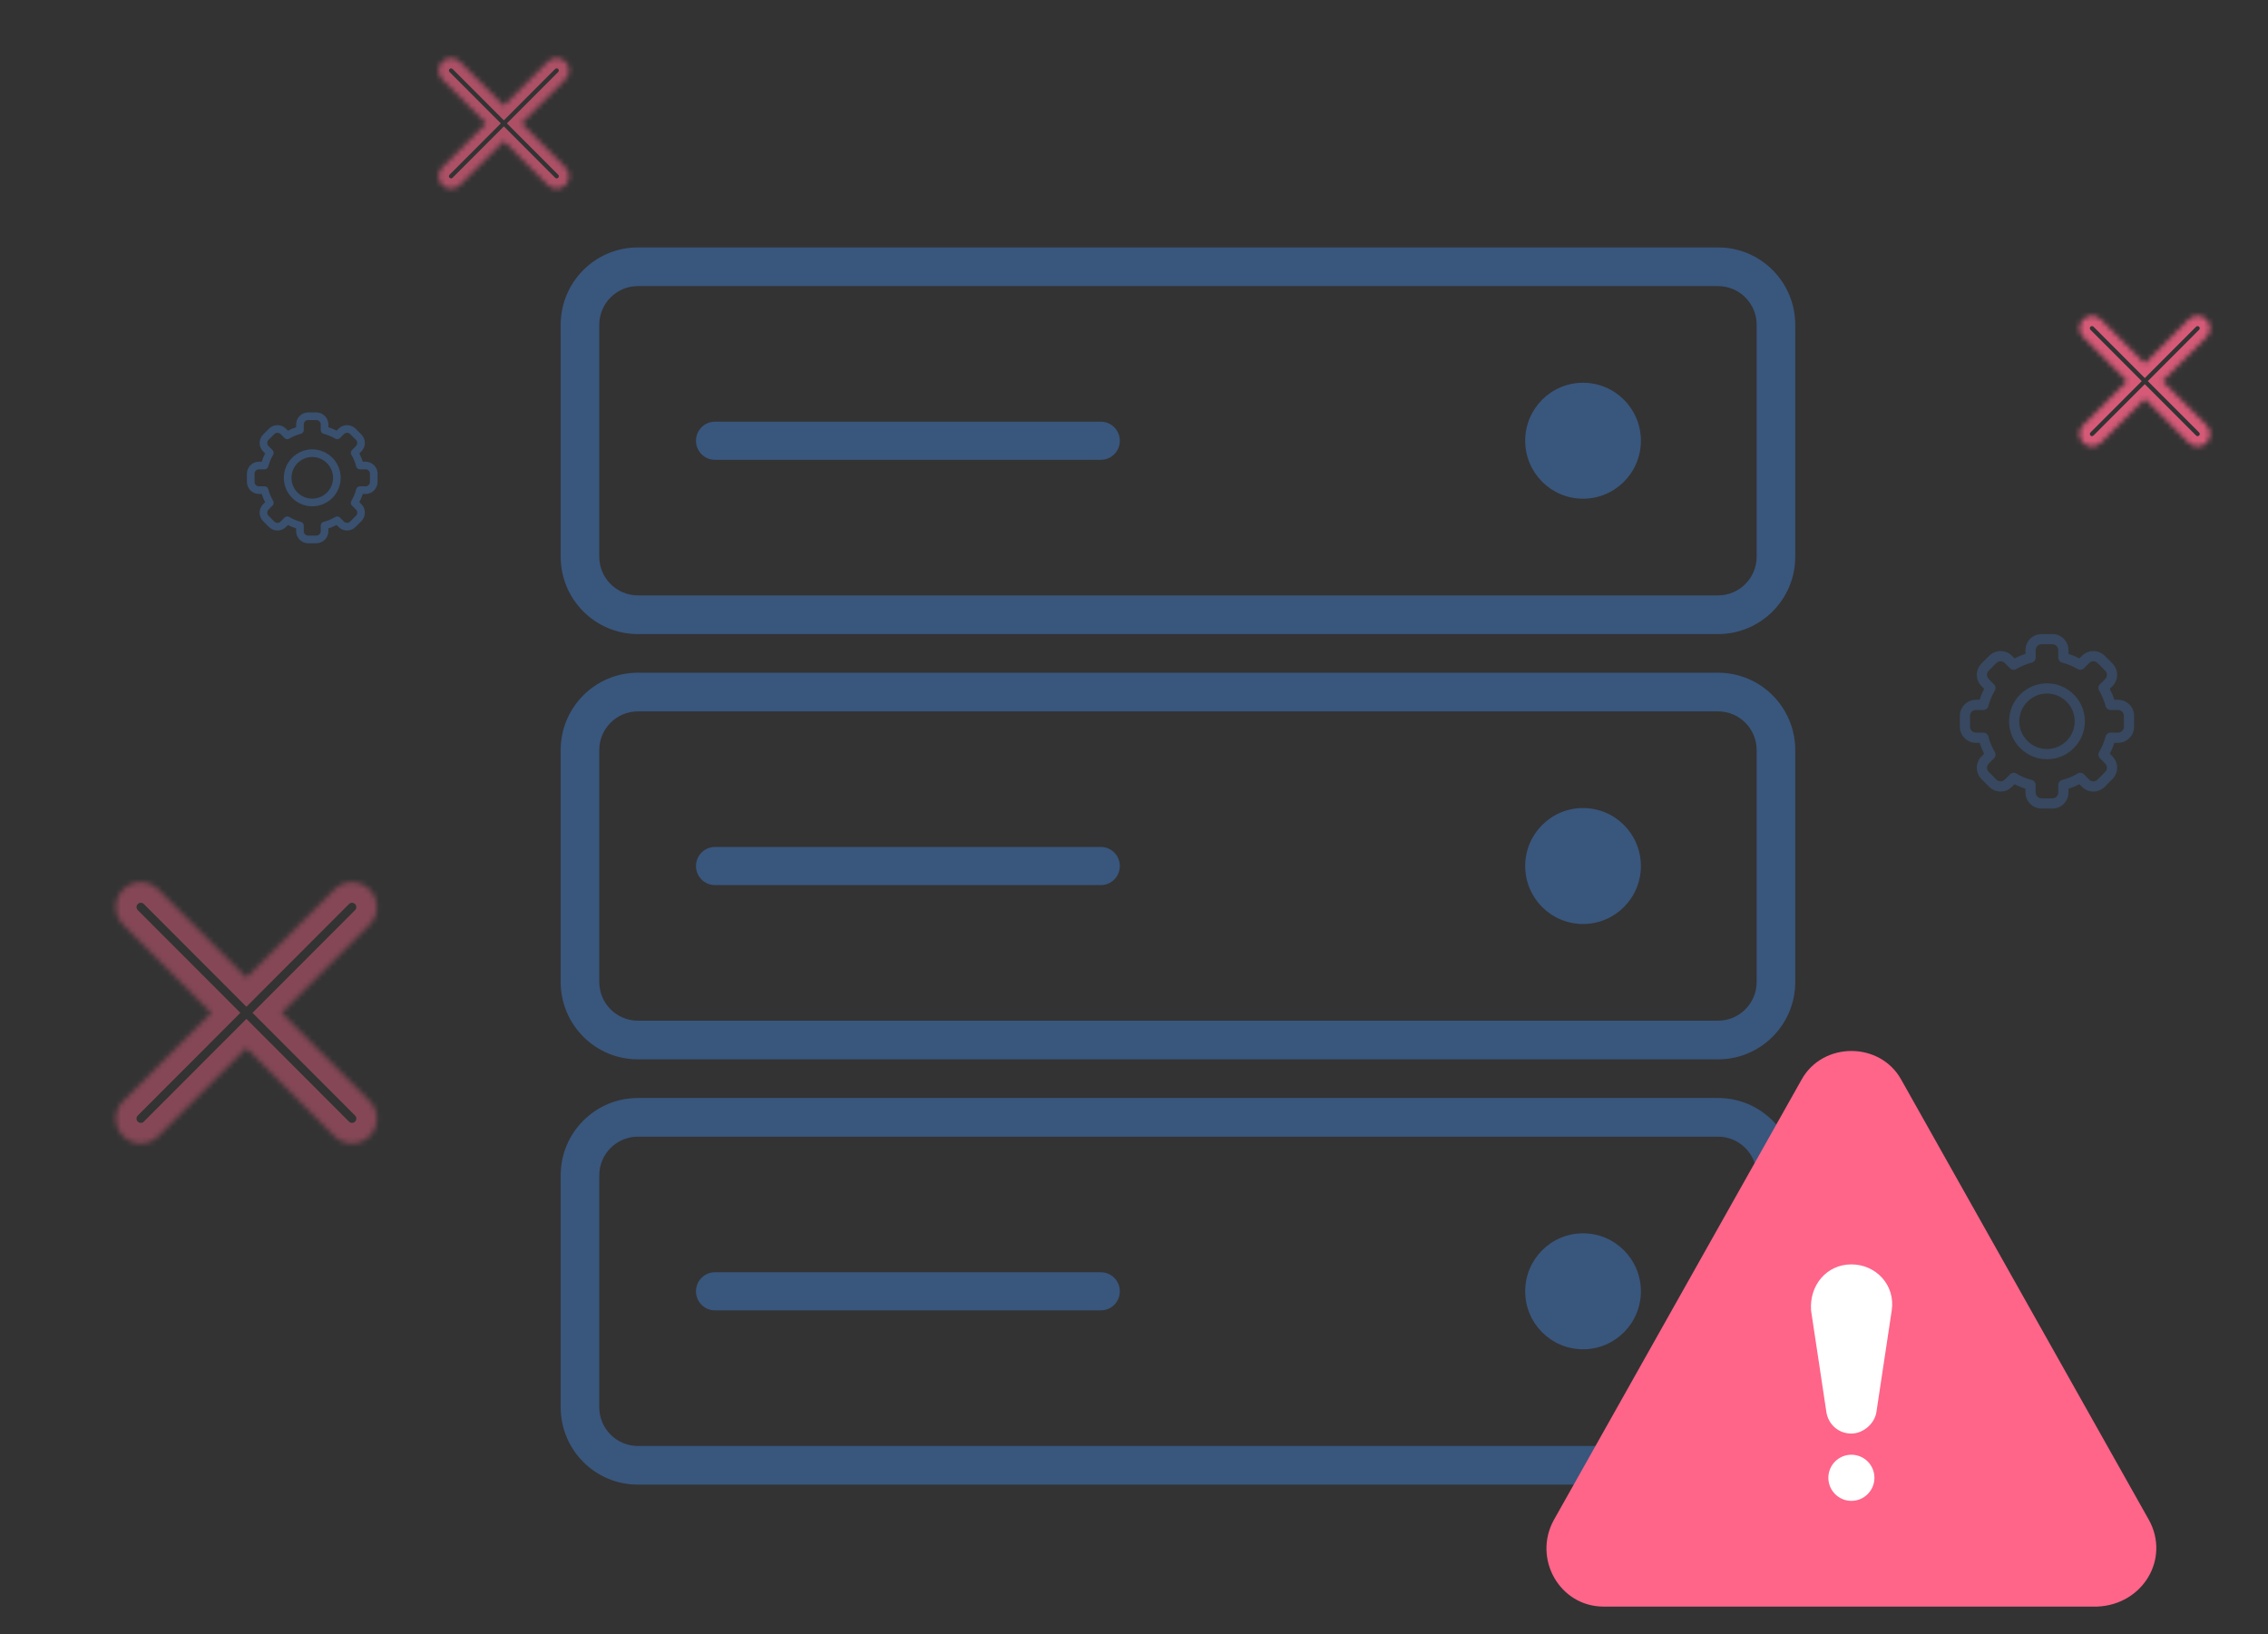 <svg width="440" height="317" viewBox="0 0 440 317" fill="none" xmlns="http://www.w3.org/2000/svg">
<rect x="0" y="0" width="440" height="317" fill="#333333" stroke="none"/>
<g opacity="0.4">
<mask id="path-1-inside-1" fill="white">
<path fill-rule="evenodd" clip-rule="evenodd" d="M23.906 172.545C22.02 174.433 22.02 177.495 23.906 179.383L40.978 196.476L23.902 213.573C22.016 215.461 22.016 218.523 23.902 220.411C25.788 222.299 28.845 222.299 30.731 220.411L47.808 203.314L64.883 220.411C66.769 222.299 69.827 222.299 71.713 220.411C73.599 218.522 73.599 215.461 71.713 213.573L54.637 196.476L71.709 179.383C73.595 177.495 73.595 174.434 71.709 172.545C69.823 170.657 66.765 170.657 64.879 172.545L47.808 189.638L30.736 172.545C28.85 170.657 25.792 170.657 23.906 172.545Z"/>
</mask>
<path d="M23.906 172.545L26.733 175.375L23.906 172.545ZM40.978 196.476L43.805 199.306L46.631 196.476L43.805 193.646L40.978 196.476ZM23.902 220.411L21.075 223.241L23.902 220.411ZM47.808 203.314L50.634 200.484L47.808 197.653L44.981 200.484L47.808 203.314ZM54.637 196.476L51.81 193.646L48.984 196.476L51.81 199.306L54.637 196.476ZM47.808 189.638L44.981 192.468L47.808 195.298L50.634 192.468L47.808 189.638ZM26.733 176.553C26.408 176.227 26.408 175.7 26.733 175.375L21.079 169.715C17.632 173.166 17.632 178.762 21.079 182.213L26.733 176.553ZM43.805 193.646L26.733 176.553L21.079 182.213L38.151 199.306L43.805 193.646ZM26.728 216.403L43.805 199.306L38.151 193.646L21.075 210.743L26.728 216.403ZM26.728 217.581C26.404 217.256 26.404 216.729 26.728 216.403L21.075 210.743C17.628 214.194 17.628 219.79 21.075 223.241L26.728 217.581ZM27.904 217.581C27.58 217.906 27.053 217.906 26.728 217.581L21.075 223.241C24.522 226.693 30.111 226.693 33.558 223.241L27.904 217.581ZM44.981 200.484L27.904 217.581L33.558 223.241L50.634 206.144L44.981 200.484ZM67.71 217.581L50.634 200.484L44.981 206.144L62.057 223.241L67.71 217.581ZM68.886 217.581C68.561 217.906 68.035 217.906 67.71 217.581L62.057 223.241C65.504 226.692 71.093 226.692 74.54 223.241L68.886 217.581ZM68.886 216.403C69.211 216.728 69.211 217.255 68.886 217.581L74.54 223.241C77.987 219.79 77.987 214.194 74.54 210.743L68.886 216.403ZM51.81 199.306L68.886 216.403L74.54 210.743L57.464 193.646L51.81 199.306ZM68.882 176.553L51.81 193.646L57.464 199.306L74.535 182.214L68.882 176.553ZM68.882 175.376C69.207 175.701 69.207 176.228 68.882 176.553L74.535 182.214C77.982 178.762 77.982 173.167 74.535 169.715L68.882 175.376ZM67.706 175.376C68.031 175.05 68.557 175.05 68.882 175.376L74.535 169.715C71.088 166.264 65.499 166.264 62.052 169.715L67.706 175.376ZM50.634 192.468L67.706 175.376L62.052 169.715L44.981 186.808L50.634 192.468ZM27.909 175.375L44.981 192.468L50.634 186.808L33.562 169.715L27.909 175.375ZM26.733 175.375C27.058 175.05 27.584 175.05 27.909 175.375L33.562 169.715C30.115 166.263 24.526 166.263 21.079 169.715L26.733 175.375Z" fill="#FF6489" mask="url(#path-1-inside-1)"/>
</g>
<g opacity="0.6">
<mask id="path-3-inside-2" fill="white">
<path fill-rule="evenodd" clip-rule="evenodd" d="M85.802 11.965C84.859 12.909 84.859 14.44 85.802 15.384L94.338 23.931L85.8 32.48C84.857 33.424 84.857 34.955 85.8 35.899C86.743 36.843 88.272 36.843 89.215 35.899L97.753 27.35L106.29 35.898C107.233 36.842 108.762 36.842 109.705 35.898C110.648 34.954 110.648 33.423 109.705 32.479L101.167 23.931L109.703 15.385C110.646 14.441 110.646 12.91 109.703 11.966C108.76 11.022 107.232 11.022 106.289 11.966L97.753 20.512L89.216 11.965C88.273 11.021 86.745 11.021 85.802 11.965Z"/>
</mask>
<path d="M85.802 11.965L84.388 10.55L85.802 11.965ZM94.338 23.931L95.751 25.346L97.165 23.931L95.751 22.516L94.338 23.931ZM85.8 35.899L84.386 37.314L85.8 35.899ZM97.753 27.35L99.166 25.935L97.753 24.52L96.339 25.935L97.753 27.35ZM106.29 35.898L104.877 37.313L106.29 35.898ZM101.167 23.931L99.754 22.516L98.341 23.931L99.754 25.346L101.167 23.931ZM97.753 20.512L96.339 21.927L97.753 23.342L99.166 21.927L97.753 20.512ZM89.216 11.965L87.803 13.38L89.216 11.965ZM87.215 13.969C87.052 13.807 87.052 13.543 87.215 13.38L84.388 10.55C82.665 12.276 82.665 15.074 84.388 16.799L87.215 13.969ZM95.751 22.516L87.215 13.969L84.388 16.799L92.924 25.346L95.751 22.516ZM87.213 33.895L95.751 25.346L92.924 22.516L84.386 31.065L87.213 33.895ZM87.213 34.484C87.051 34.321 87.051 34.057 87.213 33.895L84.386 31.065C82.663 32.79 82.663 35.588 84.386 37.314L87.213 34.484ZM87.801 34.484C87.639 34.646 87.376 34.646 87.213 34.484L84.386 37.314C86.11 39.039 88.904 39.039 90.628 37.314L87.801 34.484ZM96.339 25.935L87.801 34.484L90.628 37.314L99.166 28.765L96.339 25.935ZM107.704 34.483L99.166 25.935L96.339 28.765L104.877 37.313L107.704 34.483ZM108.292 34.483C108.129 34.646 107.866 34.646 107.704 34.483L104.877 37.313C106.6 39.039 109.395 39.039 111.118 37.313L108.292 34.483ZM108.292 33.894C108.454 34.057 108.454 34.321 108.292 34.483L111.118 37.313C112.842 35.588 112.842 32.79 111.118 31.064L108.292 33.894ZM99.754 25.346L108.292 33.894L111.118 31.064L102.581 22.516L99.754 25.346ZM108.29 13.97L99.754 22.516L102.581 25.346L111.117 16.8L108.29 13.97ZM108.29 13.381C108.452 13.543 108.452 13.807 108.29 13.97L111.117 16.8C112.84 15.074 112.84 12.276 111.117 10.551L108.29 13.381ZM107.702 13.381C107.864 13.218 108.128 13.218 108.29 13.381L111.117 10.551C109.393 8.825 106.599 8.825 104.875 10.551L107.702 13.381ZM99.166 21.927L107.702 13.381L104.875 10.551L96.339 19.097L99.166 21.927ZM87.803 13.38L96.339 21.927L99.166 19.097L90.63 10.55L87.803 13.38ZM87.215 13.38C87.377 13.218 87.641 13.218 87.803 13.38L90.63 10.55C88.906 8.825 86.112 8.825 84.388 10.55L87.215 13.38Z" fill="#FF6489" mask="url(#path-3-inside-2)"/>
</g>
<g opacity="0.8">
<mask id="path-5-inside-3" fill="white">
<path fill-rule="evenodd" clip-rule="evenodd" d="M404.146 61.965C403.203 62.91 403.203 64.44 404.146 65.384L412.682 73.931L404.144 82.48C403.201 83.424 403.201 84.954 404.144 85.899C405.087 86.843 406.616 86.843 407.559 85.899L416.097 77.35L424.635 85.898C425.578 86.843 427.107 86.843 428.05 85.898C428.993 84.954 428.993 83.424 428.05 82.479L419.512 73.931L428.048 65.385C428.991 64.441 428.991 62.91 428.048 61.966C427.105 61.022 425.576 61.022 424.633 61.966L416.097 70.512L407.561 61.965C406.618 61.021 405.089 61.021 404.146 61.965Z"/>
</mask>
<path d="M404.146 61.965L402.733 60.55L404.146 61.965ZM412.682 73.931L414.096 75.346L415.509 73.931L414.096 72.516L412.682 73.931ZM404.144 82.48L405.558 83.895L404.144 82.48ZM404.144 85.899L405.558 84.484L404.144 85.899ZM416.097 77.35L417.51 75.935L416.097 74.52L414.684 75.935L416.097 77.35ZM424.635 85.898L426.048 84.483L424.635 85.898ZM419.512 73.931L418.099 72.516L416.685 73.931L418.099 75.346L419.512 73.931ZM424.633 61.966L426.046 63.381L424.633 61.966ZM416.097 70.512L414.684 71.927L416.097 73.342L417.51 71.927L416.097 70.512ZM405.559 63.969C405.397 63.807 405.397 63.543 405.559 63.38L402.733 60.55C401.009 62.276 401.009 65.074 402.733 66.799L405.559 63.969ZM414.096 72.516L405.559 63.969L402.733 66.799L411.269 75.346L414.096 72.516ZM405.558 83.895L414.096 75.346L411.269 72.516L402.731 81.064L405.558 83.895ZM405.558 84.484C405.395 84.321 405.395 84.057 405.558 83.895L402.731 81.064C401.008 82.79 401.008 85.588 402.731 87.314L405.558 84.484ZM406.146 84.484C405.983 84.646 405.72 84.646 405.558 84.484L402.731 87.314C404.455 89.039 407.249 89.039 408.973 87.314L406.146 84.484ZM414.684 75.935L406.146 84.484L408.973 87.314L417.51 78.765L414.684 75.935ZM426.048 84.483L417.51 75.935L414.684 78.765L423.221 87.313L426.048 84.483ZM426.636 84.483C426.474 84.646 426.211 84.646 426.048 84.483L423.221 87.313C424.945 89.039 427.739 89.039 429.463 87.313L426.636 84.483ZM426.636 83.894C426.799 84.057 426.799 84.321 426.636 84.483L429.463 87.313C431.187 85.588 431.187 82.79 429.463 81.064L426.636 83.894ZM418.099 75.346L426.636 83.894L429.463 81.064L420.925 72.516L418.099 75.346ZM426.635 63.97L418.099 72.516L420.925 75.346L429.461 66.8L426.635 63.97ZM426.635 63.381C426.797 63.543 426.797 63.807 426.635 63.97L429.461 66.8C431.185 65.074 431.185 62.276 429.461 60.551L426.635 63.381ZM426.046 63.381C426.209 63.218 426.472 63.218 426.635 63.381L429.461 60.551C427.738 58.825 424.943 58.825 423.22 60.551L426.046 63.381ZM417.51 71.927L426.046 63.381L423.22 60.551L414.684 69.097L417.51 71.927ZM406.148 63.38L414.684 71.927L417.51 69.097L408.974 60.55L406.148 63.38ZM405.559 63.38C405.722 63.218 405.985 63.218 406.148 63.38L408.974 60.55C407.251 58.825 404.456 58.825 402.733 60.55L405.559 63.38Z" fill="#FF6489" mask="url(#path-5-inside-3)"/>
</g>
<g opacity="0.4" clip-path="url(#clip0)">
<path d="M61.374 105.385H59.782C58.496 105.385 57.449 104.336 57.449 103.048V102.509C56.901 102.334 56.37 102.113 55.859 101.848L55.478 102.23C54.554 103.157 53.074 103.129 52.176 102.23L51.052 101.104C50.153 100.205 50.127 98.724 51.052 97.799L51.433 97.417C51.169 96.906 50.948 96.374 50.774 95.826H50.235C48.948 95.826 47.901 94.777 47.901 93.489V91.896C47.901 90.607 48.948 89.559 50.235 89.559H50.774C50.949 89.011 51.169 88.479 51.433 87.968L51.052 87.586C50.128 86.661 50.153 85.18 51.052 84.28L52.177 83.154C53.076 82.253 54.556 82.23 55.478 83.155L55.859 83.536C56.37 83.272 56.901 83.051 57.449 82.876V82.337C57.449 81.048 58.496 80 59.783 80H61.374C62.661 80 63.708 81.048 63.708 82.337V82.876C64.255 83.051 64.786 83.272 65.297 83.536L65.679 83.154C66.603 82.228 68.083 82.255 68.98 83.155L70.104 84.281C71.003 85.18 71.029 86.661 70.104 87.586L69.723 87.968C69.987 88.479 70.208 89.011 70.383 89.559H70.921C72.208 89.559 73.255 90.607 73.255 91.896V93.489C73.255 94.777 72.208 95.826 70.921 95.826H70.383C70.208 96.374 69.987 96.906 69.723 97.417L70.104 97.799C71.029 98.724 71.003 100.205 70.104 101.104L68.979 102.23C68.08 103.132 66.6 103.154 65.678 102.23L65.297 101.848C64.786 102.113 64.255 102.334 63.708 102.509V103.048C63.708 104.336 62.661 105.385 61.374 105.385V105.385ZM56.107 100.286C56.817 100.707 57.581 101.024 58.377 101.23C58.705 101.314 58.934 101.611 58.934 101.95V103.048C58.934 103.516 59.315 103.897 59.783 103.897H61.374C61.842 103.897 62.222 103.516 62.222 103.048V101.95C62.222 101.611 62.451 101.314 62.779 101.23C63.576 101.024 64.339 100.707 65.049 100.286C65.341 100.114 65.712 100.161 65.952 100.401L66.729 101.179C67.064 101.514 67.602 101.507 67.929 101.179L69.054 100.052C69.38 99.726 69.391 99.188 69.054 98.851L68.277 98.073C68.037 97.833 67.99 97.461 68.163 97.168C68.583 96.458 68.9 95.694 69.105 94.896C69.19 94.568 69.486 94.338 69.824 94.338H70.921C71.389 94.338 71.769 93.957 71.769 93.489V91.896C71.769 91.427 71.389 91.046 70.921 91.046H69.824C69.486 91.046 69.19 90.817 69.105 90.489C68.9 89.691 68.582 88.927 68.163 88.216C67.99 87.924 68.037 87.552 68.277 87.312L69.054 86.534C69.39 86.198 69.381 85.66 69.054 85.333L67.929 84.206C67.603 83.879 67.065 83.87 66.729 84.206L65.952 84.984C65.713 85.224 65.341 85.271 65.049 85.098C64.34 84.678 63.576 84.361 62.779 84.155C62.451 84.07 62.222 83.774 62.222 83.435V82.337C62.222 81.868 61.842 81.487 61.374 81.487H59.783C59.315 81.487 58.934 81.868 58.934 82.337V83.435C58.934 83.774 58.705 84.07 58.377 84.155C57.581 84.361 56.817 84.678 56.108 85.098C55.816 85.271 55.444 85.224 55.204 84.984L54.427 84.206C54.092 83.87 53.554 83.878 53.228 84.206L52.102 85.332C51.776 85.659 51.766 86.197 52.102 86.534L52.879 87.312C53.119 87.552 53.166 87.924 52.993 88.216C52.574 88.926 52.257 89.691 52.051 90.488C51.967 90.817 51.671 91.046 51.332 91.046H50.235C49.768 91.046 49.387 91.427 49.387 91.896V93.489C49.387 93.957 49.768 94.338 50.235 94.338H51.332C51.671 94.338 51.967 94.568 52.051 94.896C52.257 95.694 52.574 96.458 52.993 97.168C53.166 97.461 53.119 97.833 52.879 98.073L52.102 98.851C51.766 99.187 51.775 99.725 52.102 100.052L53.227 101.178C53.553 101.506 54.091 101.515 54.427 101.179L55.204 100.401C55.381 100.224 55.748 100.074 56.107 100.286V100.286Z" fill="#417AC9"/>
<path d="M60.579 98.216C57.537 98.216 55.062 95.738 55.062 92.692C55.062 89.647 57.537 87.169 60.579 87.169C63.621 87.169 66.095 89.647 66.095 92.692C66.095 95.738 63.621 98.216 60.579 98.216V98.216ZM60.579 88.657C58.356 88.657 56.548 90.467 56.548 92.692C56.548 94.918 58.356 96.728 60.579 96.728C62.801 96.728 64.61 94.918 64.61 92.692C64.61 90.467 62.801 88.657 60.579 88.657V88.657Z" fill="#417AC9"/>
</g>
<g clip-path="url(#clip1)">
<path d="M213.56 81.801H138.714C136.675 81.801 135.023 83.456 135.023 85.5C135.023 87.543 136.675 89.198 138.714 89.198H213.56C215.6 89.198 217.251 87.543 217.251 85.5C217.251 83.456 215.6 81.801 213.56 81.801Z" fill="#417AC9" fill-opacity="0.5"/>
<path d="M307.115 96.743C313.314 96.743 318.339 91.708 318.339 85.496C318.339 79.285 313.314 74.25 307.115 74.25C300.917 74.25 295.892 79.285 295.892 85.496C295.892 91.708 300.917 96.743 307.115 96.743Z" fill="#417AC9" fill-opacity="0.5"/>
<path d="M333.314 48H123.746C115.478 48 108.776 54.715 108.776 63V108C108.776 116.284 115.478 123 123.746 123H333.314C341.581 123 348.284 116.284 348.284 108V63C348.284 54.715 341.581 48 333.314 48ZM340.799 108C340.799 112.135 337.441 115.5 333.314 115.5H123.746C119.619 115.5 116.261 112.135 116.261 108V63C116.261 58.864 119.619 55.5 123.746 55.5H333.314C337.441 55.5 340.799 58.864 340.799 63V108Z" fill="#417AC9" fill-opacity="0.5"/>
<path d="M213.56 164.301H138.714C136.675 164.301 135.023 165.956 135.023 168C135.023 170.043 136.675 171.698 138.714 171.698H213.56C215.6 171.698 217.251 170.043 217.251 168C217.251 165.956 215.6 164.301 213.56 164.301Z" fill="#417AC9" fill-opacity="0.5"/>
<path d="M307.115 179.243C313.314 179.243 318.339 174.208 318.339 167.996C318.339 161.785 313.314 156.75 307.115 156.75C300.917 156.75 295.892 161.785 295.892 167.996C295.892 174.208 300.917 179.243 307.115 179.243Z" fill="#417AC9" fill-opacity="0.5"/>
<path d="M333.314 130.5H123.746C115.478 130.5 108.776 137.215 108.776 145.5V190.5C108.776 198.784 115.478 205.5 123.746 205.5H333.314C341.581 205.5 348.284 198.784 348.284 190.5V145.5C348.284 137.215 341.581 130.5 333.314 130.5ZM340.799 190.5C340.799 194.635 337.441 198 333.314 198H123.746C119.619 198 116.261 194.635 116.261 190.5V145.5C116.261 141.364 119.619 138 123.746 138H333.314C337.441 138 340.799 141.364 340.799 145.5V190.5Z" fill="#417AC9" fill-opacity="0.5"/>
<path d="M213.56 246.801H138.714C136.675 246.801 135.023 248.456 135.023 250.5C135.023 252.543 136.675 254.198 138.714 254.198H213.56C215.6 254.198 217.251 252.543 217.251 250.5C217.251 248.456 215.6 246.801 213.56 246.801Z" fill="#417AC9" fill-opacity="0.5"/>
<path d="M307.115 261.743C313.314 261.743 318.339 256.708 318.339 250.497C318.339 244.285 313.314 239.25 307.115 239.25C300.917 239.25 295.892 244.285 295.892 250.497C295.892 256.708 300.917 261.743 307.115 261.743Z" fill="#417AC9" fill-opacity="0.5"/>
<path d="M333.314 213H123.746C115.478 213 108.776 219.715 108.776 228V273C108.776 281.284 115.478 288 123.746 288H333.314C341.581 288 348.284 281.284 348.284 273V228C348.284 219.715 341.581 213 333.314 213ZM340.799 273C340.799 277.135 337.441 280.5 333.314 280.5H123.746C119.619 280.5 116.261 277.135 116.261 273V228C116.261 223.864 119.619 220.5 123.746 220.5H333.314C337.441 220.5 340.799 223.864 340.799 228V273Z" fill="#417AC9" fill-opacity="0.5"/>
</g>
<g opacity="0.3" clip-path="url(#clip2)">
<path d="M398.181 156.846H396.059C394.343 156.846 392.947 155.448 392.947 153.73V153.012C392.218 152.778 391.509 152.484 390.828 152.131L390.319 152.64C389.087 153.875 387.114 153.839 385.918 152.64L384.418 151.139C383.22 149.94 383.186 147.965 384.419 146.732L384.927 146.223C384.575 145.541 384.281 144.832 384.047 144.101H383.33C381.614 144.101 380.218 142.703 380.218 140.985V138.861C380.218 137.143 381.614 135.745 383.33 135.745H384.047C384.281 135.015 384.575 134.305 384.927 133.623L384.418 133.114C383.186 131.882 383.22 129.906 384.419 128.707L385.918 127.206C387.117 126.004 389.09 125.974 390.32 127.206L390.828 127.715C391.509 127.362 392.218 127.068 392.947 126.834V126.116C392.947 124.398 394.343 123 396.059 123H398.181C399.897 123 401.293 124.398 401.293 126.116V126.834C402.022 127.068 402.731 127.362 403.412 127.715L403.921 127.206C405.153 125.971 407.126 126.007 408.322 127.206L409.822 128.708C411.02 129.906 411.055 131.881 409.821 133.115L409.313 133.623C409.665 134.305 409.96 135.015 410.193 135.745H410.91C412.626 135.745 414.022 137.143 414.022 138.861V140.985C414.022 142.703 412.626 144.101 410.91 144.101H410.193C409.96 144.831 409.665 145.541 409.313 146.223L409.822 146.732C411.054 147.965 411.02 149.94 409.821 151.139L408.322 152.64C407.123 153.843 405.15 153.873 403.92 152.64L403.412 152.131C402.731 152.484 402.022 152.779 401.293 153.012V153.731C401.293 155.448 399.897 156.846 398.181 156.846V156.846ZM391.159 150.049C392.105 150.609 393.123 151.032 394.185 151.306C394.623 151.419 394.928 151.814 394.928 152.266V153.73C394.928 154.355 395.436 154.863 396.059 154.863H398.181C398.805 154.863 399.312 154.355 399.312 153.73V152.266C399.312 151.814 399.618 151.419 400.055 151.306C401.117 151.032 402.135 150.609 403.081 150.049C403.47 149.818 403.966 149.881 404.286 150.201L405.321 151.238C405.768 151.686 406.485 151.675 406.921 151.239L408.421 149.736C408.856 149.302 408.87 148.583 408.422 148.135L407.385 147.097C407.066 146.777 407.003 146.281 407.233 145.891C407.793 144.944 408.215 143.925 408.489 142.862C408.602 142.424 408.997 142.118 409.448 142.118H410.911C411.534 142.118 412.042 141.61 412.042 140.985V138.861C412.042 138.237 411.534 137.728 410.911 137.728H409.448C408.997 137.728 408.602 137.423 408.489 136.985C408.215 135.921 407.793 134.902 407.233 133.955C407.003 133.565 407.066 133.069 407.385 132.749L408.421 131.712C408.869 131.264 408.857 130.546 408.422 130.111L406.921 128.608C406.486 128.172 405.769 128.16 405.322 128.608L404.286 129.645C403.966 129.966 403.47 130.028 403.081 129.798C402.135 129.238 401.117 128.815 400.055 128.54C399.618 128.427 399.312 128.032 399.312 127.58V126.116C399.312 125.491 398.805 124.983 398.181 124.983H396.059C395.436 124.983 394.928 125.491 394.928 126.116V127.58C394.928 128.032 394.623 128.427 394.185 128.54C393.123 128.814 392.105 129.238 391.159 129.798C390.77 130.028 390.274 129.965 389.955 129.645L388.919 128.608C388.472 128.16 387.755 128.171 387.32 128.608L385.819 130.11C385.384 130.545 385.37 131.263 385.819 131.711L386.855 132.749C387.175 133.069 387.237 133.565 387.007 133.955C386.448 134.902 386.025 135.921 385.751 136.985C385.638 137.422 385.244 137.728 384.792 137.728H383.33C382.706 137.728 382.199 138.236 382.199 138.861V140.985C382.199 141.61 382.706 142.118 383.33 142.118H384.792C385.244 142.118 385.638 142.424 385.751 142.862C386.025 143.925 386.448 144.944 387.007 145.891C387.237 146.281 387.175 146.777 386.855 147.097L385.819 148.134C385.371 148.582 385.383 149.3 385.819 149.736L387.319 151.238C387.754 151.674 388.471 151.687 388.918 151.238L389.955 150.201C390.19 149.965 390.68 149.765 391.159 150.049V150.049Z" fill="#417AC9"/>
<path d="M397.121 147.287C393.065 147.287 389.766 143.984 389.766 139.923C389.766 135.863 393.065 132.559 397.121 132.559C401.176 132.559 404.476 135.863 404.476 139.923C404.476 143.984 401.176 147.287 397.121 147.287V147.287ZM397.121 134.542C394.157 134.542 391.746 136.956 391.746 139.923C391.746 142.89 394.157 145.304 397.121 145.304C400.084 145.304 402.495 142.89 402.495 139.923C402.495 136.956 400.084 134.542 397.121 134.542V134.542Z" fill="#417AC9"/>
</g>
<g clip-path="url(#clip3)">
<path d="M416.914 294.878L368.862 209.471C364.765 202.012 353.59 202.012 349.492 209.471L301.44 294.878C297.343 302.337 302.558 311.661 311.125 311.661H406.857C415.797 311.288 421.012 302.337 416.914 294.878Z" fill="#FF6489"/>
<path d="M359.177 215.065L407.229 300.472H311.125L359.177 215.065Z" fill="#FF6489"/>
<path d="M351.354 254.226L354.334 273.993C354.707 276.23 356.569 278.095 359.177 278.095C361.412 278.095 363.647 276.23 364.019 273.993L367 254.226C367.744 249.378 364.019 245.275 359.177 245.275C354.334 245.275 350.982 249.378 351.354 254.226Z" fill="white"/>
<path d="M359.177 291.149C361.646 291.149 363.647 289.145 363.647 286.673C363.647 284.201 361.646 282.198 359.177 282.198C356.708 282.198 354.707 284.201 354.707 286.673C354.707 289.145 356.708 291.149 359.177 291.149Z" fill="white"/>
</g>
<defs>
<clipPath id="clip0">
<rect width="25.354" height="25.385" fill="white" transform="translate(47.901 80)"/>
</clipPath>
<clipPath id="clip1">
<rect width="239.507" height="240" fill="white" transform="translate(108.776 48)"/>
</clipPath>
<clipPath id="clip2">
<rect width="33.805" height="33.846" fill="white" transform="translate(380.218 123)"/>
</clipPath>
<clipPath id="clip3">
<rect width="118.316" height="118.462" fill="white" transform="translate(300.017 198.538)"/>
</clipPath>
</defs>
</svg>
